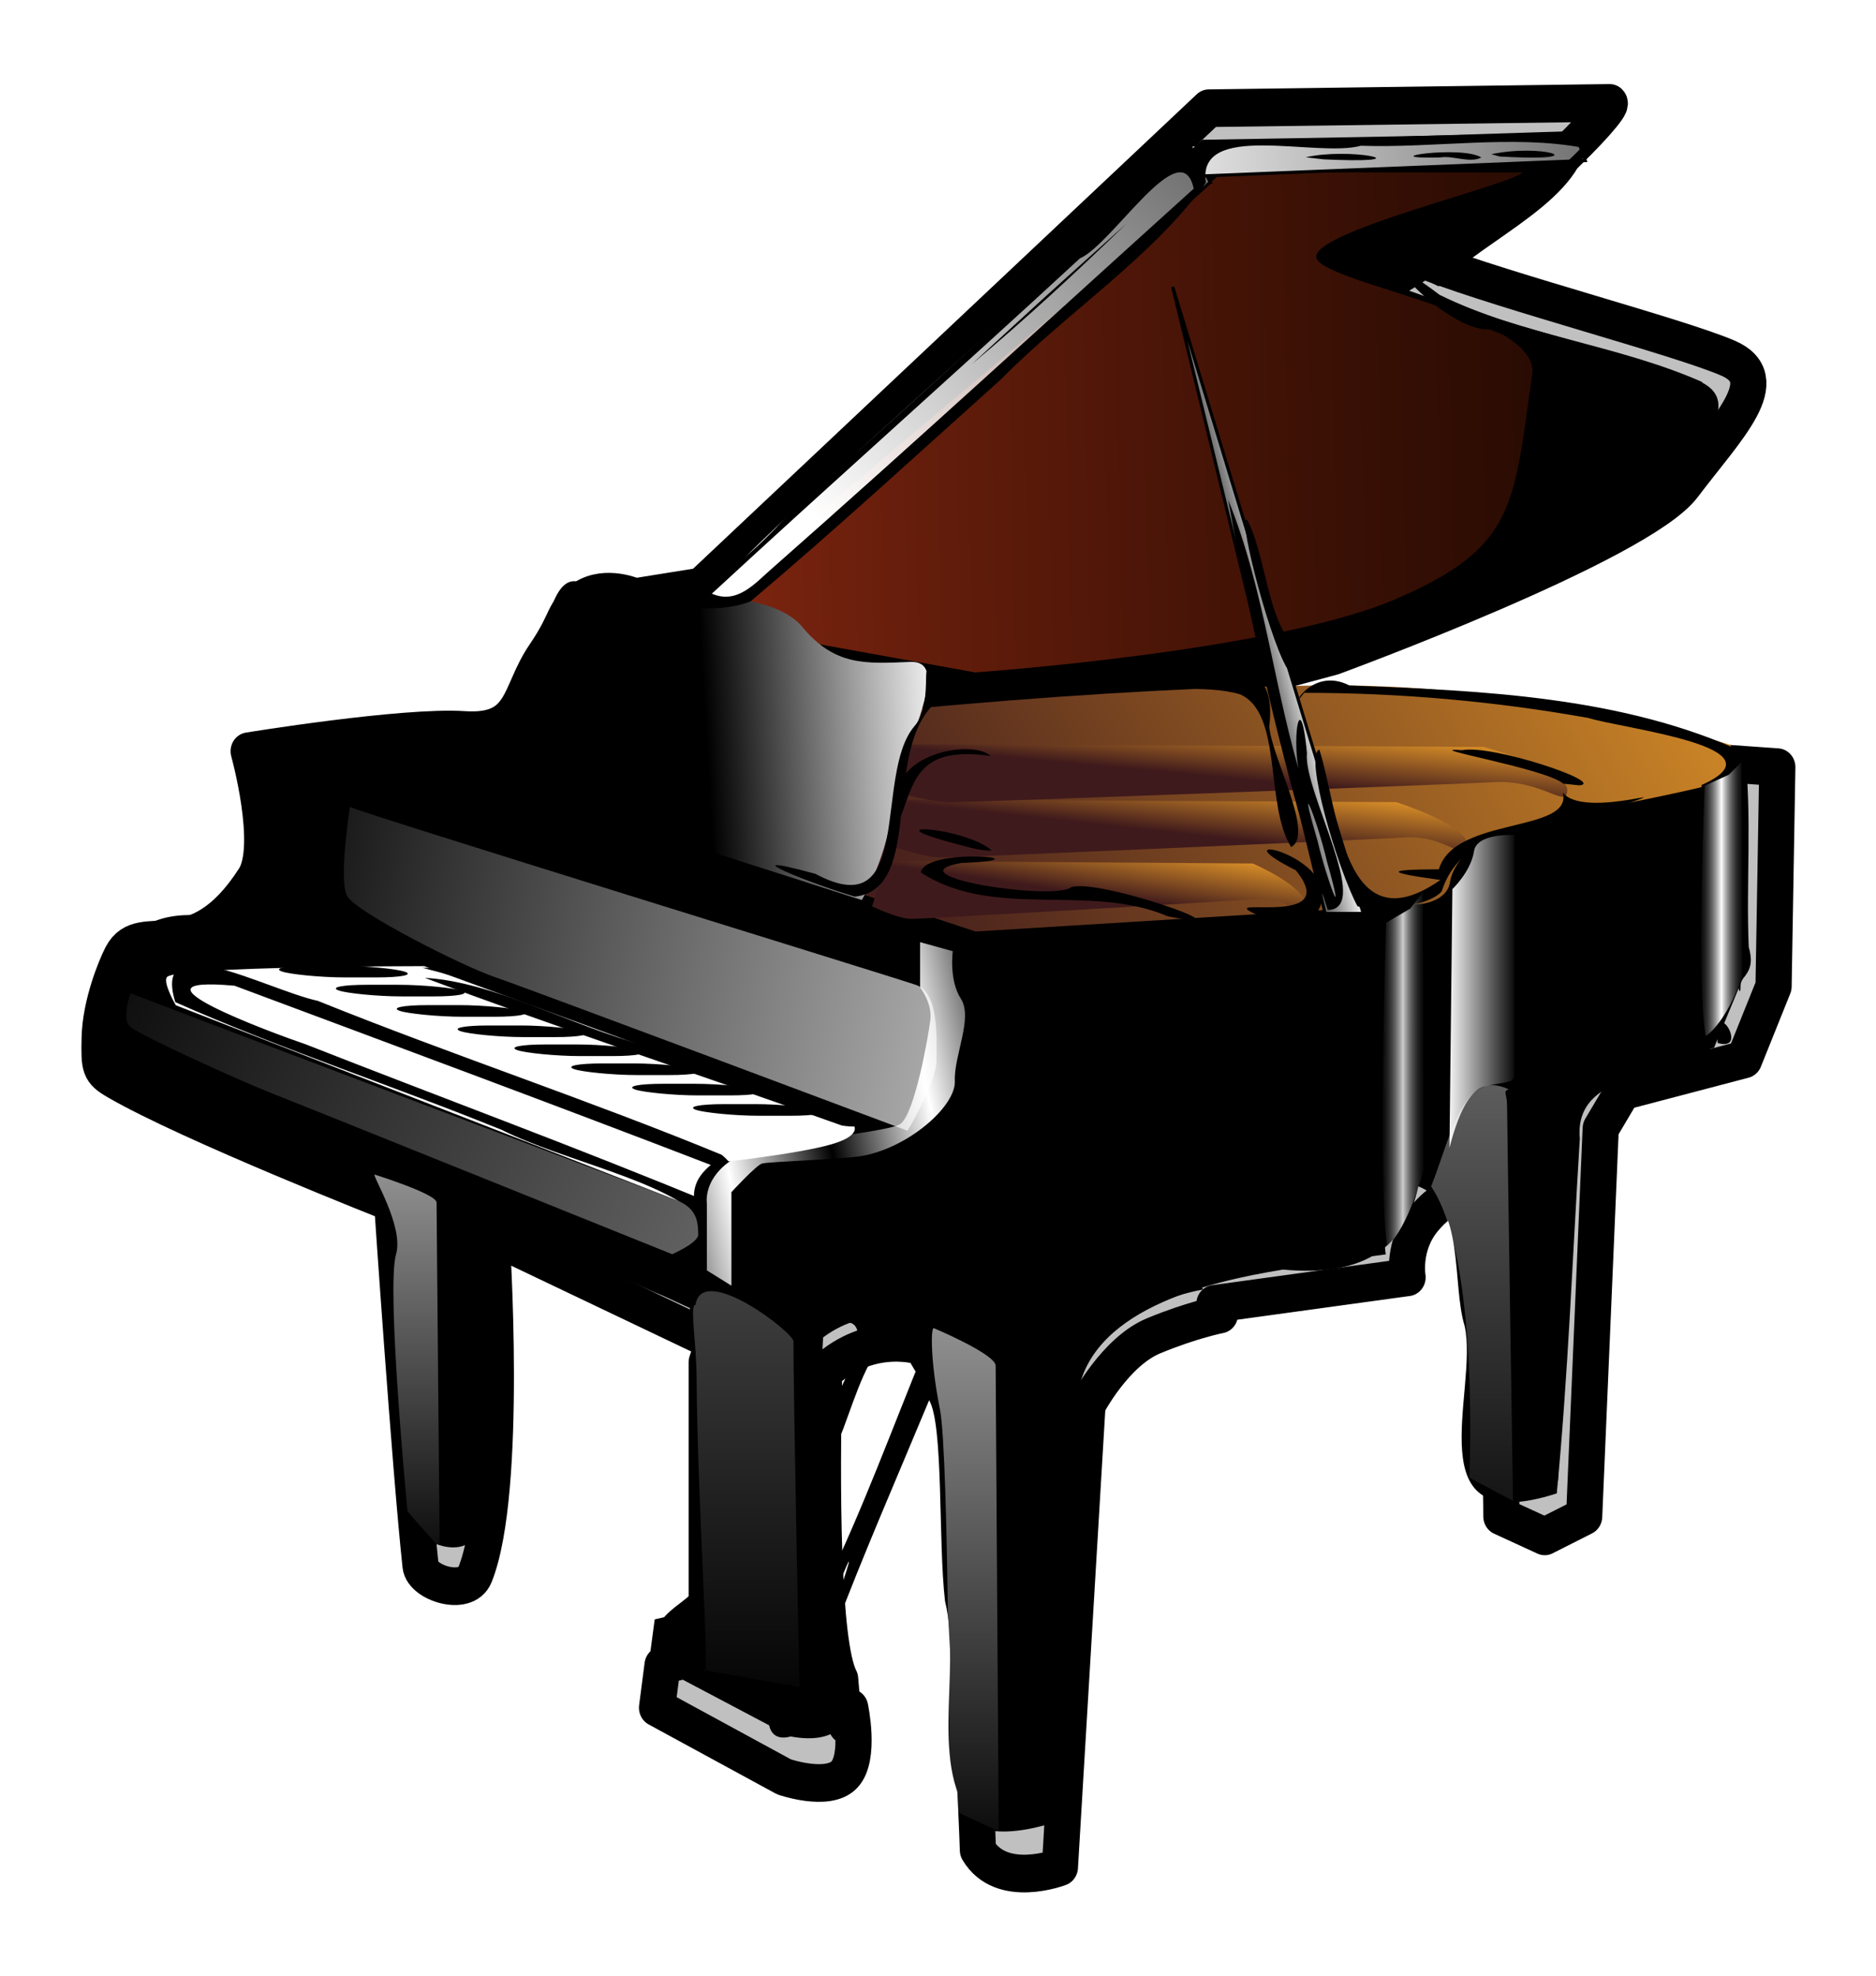 <?xml version="1.0" encoding="UTF-8" standalone="no"?>
<!-- Created with Inkscape (http://www.inkscape.org/) -->

<svg
   xmlns:dc="http://purl.org/dc/elements/1.1/"
   xmlns:cc="http://creativecommons.org/ns#"
   xmlns:rdf="http://www.w3.org/1999/02/22-rdf-syntax-ns#"
   xmlns:svg="http://www.w3.org/2000/svg"
   xmlns="http://www.w3.org/2000/svg"
   xmlns:xlink="http://www.w3.org/1999/xlink"
   xmlns:sodipodi="http://sodipodi.sourceforge.net/DTD/sodipodi-0.dtd"
   xmlns:inkscape="http://www.inkscape.org/namespaces/inkscape"
   width="406.725"
   height="428.368"
   id="svg2"
   sodipodi:version="0.32"
   inkscape:version="0.47 r22583"
   sodipodi:docname="vmpk.svg"
   inkscape:output_extension="org.inkscape.output.svg.inkscape"
   version="1.0">
  <defs
     id="defs4">
    <inkscape:perspective
       sodipodi:type="inkscape:persp3d"
       inkscape:vp_x="0 : 184.3152 : 1"
       inkscape:vp_y="0 : 1000 : 0"
       inkscape:vp_z="356.94171 : 184.3152 : 1"
       inkscape:persp3d-origin="178.47086 : 122.8768 : 1"
       id="perspective3194" />
    <linearGradient
       id="linearGradient3220">
      <stop
         style="stop-color:#3f1a1c;stop-opacity:1;"
         offset="0"
         id="stop3222" />
      <stop
         style="stop-color:#d88e27;stop-opacity:1;"
         offset="1"
         id="stop3224" />
    </linearGradient>
    <linearGradient
       inkscape:collect="always"
       id="linearGradient21874">
      <stop
         style="stop-color:#ffffff;stop-opacity:1;"
         offset="0"
         id="stop21876" />
      <stop
         style="stop-color:#ffffff;stop-opacity:0;"
         offset="1"
         id="stop21878" />
    </linearGradient>
    <linearGradient
       id="linearGradient19229">
      <stop
         style="stop-color:#e04422;stop-opacity:1;"
         offset="0"
         id="stop19231" />
      <stop
         style="stop-color:#6e1d05;stop-opacity:0.289;"
         offset="1"
         id="stop19233" />
    </linearGradient>
    <linearGradient
       inkscape:collect="always"
       id="linearGradient18346">
      <stop
         style="stop-color:#ffffff;stop-opacity:1;"
         offset="0"
         id="stop18348" />
      <stop
         style="stop-color:#ffffff;stop-opacity:0;"
         offset="1"
         id="stop18350" />
    </linearGradient>
    <linearGradient
       inkscape:collect="always"
       id="linearGradient15717">
      <stop
         style="stop-color:#ffffff;stop-opacity:1;"
         offset="0"
         id="stop15719" />
      <stop
         style="stop-color:#ffffff;stop-opacity:0;"
         offset="1"
         id="stop15721" />
    </linearGradient>
    <linearGradient
       inkscape:collect="always"
       id="linearGradient11326">
      <stop
         style="stop-color:#ffffff;stop-opacity:1;"
         offset="0"
         id="stop11328" />
      <stop
         style="stop-color:none"
         offset="1"
         id="stop11330" />
    </linearGradient>
    <linearGradient
       inkscape:collect="always"
       id="linearGradient11316">
      <stop
         style="stop-color:#ffffff;stop-opacity:1;"
         offset="0"
         id="stop11318" />
      <stop
         style="stop-color:#ffffff;stop-opacity:0;"
         offset="1"
         id="stop11320" />
    </linearGradient>
    <linearGradient
       inkscape:collect="always"
       id="linearGradient10433">
      <stop
         style="stop-color:#ffffff;stop-opacity:1;"
         offset="0"
         id="stop10435" />
      <stop
         style="stop-color:#ffffff;stop-opacity:0;"
         offset="1"
         id="stop10437" />
    </linearGradient>
    <linearGradient
       id="linearGradient8675">
      <stop
         style="stop-color:#000000;stop-opacity:1;"
         offset="0"
         id="stop8677" />
      <stop
         id="stop8683"
         offset="0.5"
         style="stop-color:#000000;stop-opacity:1;" />
      <stop
         style="stop-color:#ffffff;stop-opacity:1;"
         offset="1"
         id="stop8679" />
    </linearGradient>
    <linearGradient
       id="linearGradient8665">
      <stop
         style="stop-color:#000000;stop-opacity:1;"
         offset="0"
         id="stop8667" />
      <stop
         id="stop8673"
         offset="0.5"
         style="stop-color:#000000;stop-opacity:0.959;" />
      <stop
         style="stop-color:#000000;stop-opacity:0;"
         offset="1"
         id="stop8669" />
    </linearGradient>
    <linearGradient
       id="linearGradient7770">
      <stop
         style="stop-color:#000000;stop-opacity:1;"
         offset="0"
         id="stop7772" />
      <stop
         style="stop-color:#ffffff;stop-opacity:1;"
         offset="1"
         id="stop7774" />
    </linearGradient>
    <linearGradient
       id="linearGradient6605">
      <stop
         style="stop-color:#000000;stop-opacity:1;"
         offset="0"
         id="stop6607" />
      <stop
         style="stop-color:#91a3ae;stop-opacity:0.99;"
         offset="1"
         id="stop6609" />
    </linearGradient>
    <linearGradient
       inkscape:collect="always"
       xlink:href="#linearGradient6605"
       id="linearGradient6831"
       gradientUnits="userSpaceOnUse"
       x1="-350.014"
       y1="787.485"
       x2="-356.188"
       y2="748.156" />
    <linearGradient
       inkscape:collect="always"
       xlink:href="#linearGradient6605"
       id="linearGradient6833"
       gradientUnits="userSpaceOnUse"
       gradientTransform="translate(10,22)"
       x1="-350.014"
       y1="787.485"
       x2="-356.188"
       y2="748.156" />
    <linearGradient
       inkscape:collect="always"
       xlink:href="#linearGradient6605"
       id="linearGradient6835"
       gradientUnits="userSpaceOnUse"
       gradientTransform="translate(16,44)"
       x1="-350.014"
       y1="787.485"
       x2="-356.188"
       y2="748.156" />
    <linearGradient
       inkscape:collect="always"
       xlink:href="#linearGradient6605"
       id="linearGradient6837"
       gradientUnits="userSpaceOnUse"
       gradientTransform="translate(26,66)"
       x1="-350.014"
       y1="787.485"
       x2="-356.188"
       y2="748.156" />
    <linearGradient
       inkscape:collect="always"
       xlink:href="#linearGradient6605"
       id="linearGradient6839"
       gradientUnits="userSpaceOnUse"
       gradientTransform="translate(38,90)"
       x1="-350.014"
       y1="787.485"
       x2="-356.188"
       y2="748.156" />
    <linearGradient
       inkscape:collect="always"
       xlink:href="#linearGradient6605"
       id="linearGradient6841"
       gradientUnits="userSpaceOnUse"
       gradientTransform="translate(48,112)"
       x1="-350.014"
       y1="787.485"
       x2="-356.188"
       y2="748.156" />
    <linearGradient
       inkscape:collect="always"
       xlink:href="#linearGradient6605"
       id="linearGradient6843"
       gradientUnits="userSpaceOnUse"
       gradientTransform="translate(54,134)"
       x1="-350.014"
       y1="787.485"
       x2="-356.188"
       y2="748.156" />
    <linearGradient
       inkscape:collect="always"
       xlink:href="#linearGradient6605"
       id="linearGradient6845"
       gradientUnits="userSpaceOnUse"
       gradientTransform="translate(64,156)"
       x1="-350.014"
       y1="787.485"
       x2="-356.188"
       y2="748.156" />
    <linearGradient
       inkscape:collect="always"
       xlink:href="#linearGradient6605"
       id="linearGradient6847"
       gradientUnits="userSpaceOnUse"
       gradientTransform="translate(70,178)"
       x1="-350.014"
       y1="787.485"
       x2="-356.188"
       y2="748.156" />
    <linearGradient
       inkscape:collect="always"
       xlink:href="#linearGradient6605"
       id="linearGradient6849"
       gradientUnits="userSpaceOnUse"
       gradientTransform="translate(80,200)"
       x1="-350.014"
       y1="787.485"
       x2="-356.188"
       y2="748.156" />
    <linearGradient
       inkscape:collect="always"
       xlink:href="#linearGradient6605"
       id="linearGradient6851"
       gradientUnits="userSpaceOnUse"
       gradientTransform="translate(86,222)"
       x1="-350.014"
       y1="787.485"
       x2="-356.188"
       y2="748.156" />
    <linearGradient
       inkscape:collect="always"
       xlink:href="#linearGradient6605"
       id="linearGradient6853"
       gradientUnits="userSpaceOnUse"
       gradientTransform="translate(96,244)"
       x1="-350.014"
       y1="787.485"
       x2="-356.188"
       y2="748.156" />
    <linearGradient
       inkscape:collect="always"
       xlink:href="#linearGradient6605"
       id="linearGradient6855"
       gradientUnits="userSpaceOnUse"
       gradientTransform="translate(108,268)"
       x1="-350.014"
       y1="787.485"
       x2="-356.188"
       y2="748.156" />
    <linearGradient
       inkscape:collect="always"
       xlink:href="#linearGradient6605"
       id="linearGradient6857"
       gradientUnits="userSpaceOnUse"
       gradientTransform="translate(118,290)"
       x1="-350.014"
       y1="787.485"
       x2="-356.188"
       y2="748.156" />
    <linearGradient
       inkscape:collect="always"
       xlink:href="#linearGradient6605"
       id="linearGradient6859"
       gradientUnits="userSpaceOnUse"
       gradientTransform="translate(124,312)"
       x1="-350.014"
       y1="787.485"
       x2="-356.188"
       y2="748.156" />
    <linearGradient
       inkscape:collect="always"
       xlink:href="#linearGradient6605"
       id="linearGradient6861"
       gradientUnits="userSpaceOnUse"
       gradientTransform="translate(134,334)"
       x1="-350.014"
       y1="787.485"
       x2="-356.188"
       y2="748.156" />
    <linearGradient
       inkscape:collect="always"
       xlink:href="#linearGradient6605"
       id="linearGradient6863"
       gradientUnits="userSpaceOnUse"
       x1="-350.014"
       y1="787.485"
       x2="-356.188"
       y2="748.156" />
    <linearGradient
       inkscape:collect="always"
       xlink:href="#linearGradient6605"
       id="linearGradient6865"
       gradientUnits="userSpaceOnUse"
       gradientTransform="translate(10,22)"
       x1="-350.014"
       y1="787.485"
       x2="-356.188"
       y2="748.156" />
    <linearGradient
       inkscape:collect="always"
       xlink:href="#linearGradient6605"
       id="linearGradient6867"
       gradientUnits="userSpaceOnUse"
       gradientTransform="translate(16,44)"
       x1="-350.014"
       y1="787.485"
       x2="-356.188"
       y2="748.156" />
    <linearGradient
       inkscape:collect="always"
       xlink:href="#linearGradient6605"
       id="linearGradient6869"
       gradientUnits="userSpaceOnUse"
       gradientTransform="translate(26,66)"
       x1="-350.014"
       y1="787.485"
       x2="-356.188"
       y2="748.156" />
    <linearGradient
       inkscape:collect="always"
       xlink:href="#linearGradient6605"
       id="linearGradient6871"
       gradientUnits="userSpaceOnUse"
       gradientTransform="translate(38,90)"
       x1="-350.014"
       y1="787.485"
       x2="-356.188"
       y2="748.156" />
    <linearGradient
       inkscape:collect="always"
       xlink:href="#linearGradient6605"
       id="linearGradient6873"
       gradientUnits="userSpaceOnUse"
       gradientTransform="translate(48,112)"
       x1="-350.014"
       y1="787.485"
       x2="-356.188"
       y2="748.156" />
    <linearGradient
       inkscape:collect="always"
       xlink:href="#linearGradient6605"
       id="linearGradient6875"
       gradientUnits="userSpaceOnUse"
       gradientTransform="translate(54,134)"
       x1="-350.014"
       y1="787.485"
       x2="-356.188"
       y2="748.156" />
    <linearGradient
       inkscape:collect="always"
       xlink:href="#linearGradient6605"
       id="linearGradient6877"
       gradientUnits="userSpaceOnUse"
       gradientTransform="translate(64,156)"
       x1="-350.014"
       y1="787.485"
       x2="-356.188"
       y2="748.156" />
    <linearGradient
       inkscape:collect="always"
       xlink:href="#linearGradient6605"
       id="linearGradient6879"
       gradientUnits="userSpaceOnUse"
       gradientTransform="translate(70,178)"
       x1="-350.014"
       y1="787.485"
       x2="-356.188"
       y2="748.156" />
    <linearGradient
       inkscape:collect="always"
       xlink:href="#linearGradient6605"
       id="linearGradient6881"
       gradientUnits="userSpaceOnUse"
       gradientTransform="translate(80,200)"
       x1="-350.014"
       y1="787.485"
       x2="-356.188"
       y2="748.156" />
    <linearGradient
       inkscape:collect="always"
       xlink:href="#linearGradient6605"
       id="linearGradient6883"
       gradientUnits="userSpaceOnUse"
       gradientTransform="translate(86,222)"
       x1="-350.014"
       y1="787.485"
       x2="-356.188"
       y2="748.156" />
    <linearGradient
       inkscape:collect="always"
       xlink:href="#linearGradient6605"
       id="linearGradient6885"
       gradientUnits="userSpaceOnUse"
       gradientTransform="translate(96,244)"
       x1="-350.014"
       y1="787.485"
       x2="-356.188"
       y2="748.156" />
    <linearGradient
       inkscape:collect="always"
       xlink:href="#linearGradient6605"
       id="linearGradient6887"
       gradientUnits="userSpaceOnUse"
       gradientTransform="translate(108,268)"
       x1="-350.014"
       y1="787.485"
       x2="-356.188"
       y2="748.156" />
    <linearGradient
       inkscape:collect="always"
       xlink:href="#linearGradient6605"
       id="linearGradient6889"
       gradientUnits="userSpaceOnUse"
       gradientTransform="translate(118,290)"
       x1="-350.014"
       y1="787.485"
       x2="-356.188"
       y2="748.156" />
    <linearGradient
       inkscape:collect="always"
       xlink:href="#linearGradient6605"
       id="linearGradient6891"
       gradientUnits="userSpaceOnUse"
       gradientTransform="translate(124,312)"
       x1="-350.014"
       y1="787.485"
       x2="-356.188"
       y2="748.156" />
    <linearGradient
       inkscape:collect="always"
       xlink:href="#linearGradient6605"
       id="linearGradient6893"
       gradientUnits="userSpaceOnUse"
       gradientTransform="translate(134,334)"
       x1="-350.014"
       y1="787.485"
       x2="-356.188"
       y2="748.156" />
    <linearGradient
       inkscape:collect="always"
       xlink:href="#linearGradient7770"
       id="linearGradient7778"
       x1="-84.706"
       y1="290.29"
       x2="-66.626"
       y2="286.005"
       gradientUnits="userSpaceOnUse"
       spreadMethod="reflect"
       gradientTransform="matrix(0.712,0,0,0.665,341.675,-17.857)" />
    <linearGradient
       inkscape:collect="always"
       xlink:href="#linearGradient19229"
       id="linearGradient8661"
       x1="72.357"
       y1="335.219"
       x2="567.574"
       y2="325.219"
       gradientUnits="userSpaceOnUse"
       gradientTransform="matrix(0.712,0,0,0.665,-34.819,-109.1)" />
    <linearGradient
       inkscape:collect="always"
       xlink:href="#linearGradient8675"
       id="linearGradient8681"
       x1="-327.643"
       y1="274.209"
       x2="-179.929"
       y2="266.125"
       gradientUnits="userSpaceOnUse"
       gradientTransform="matrix(0.712,0,0,0.665,340.119,-15.34)" />
    <linearGradient
       inkscape:collect="always"
       xlink:href="#linearGradient10433"
       id="linearGradient10439"
       x1="305.576"
       y1="343.235"
       x2="511.637"
       y2="139.184"
       gradientUnits="userSpaceOnUse"
       gradientTransform="matrix(0.712,0,0,0.665,-34.819,-109.1)" />
    <linearGradient
       inkscape:collect="always"
       xlink:href="#linearGradient11316"
       id="linearGradient11322"
       x1="389.419"
       y1="225.047"
       x2="665.18"
       y2="217.476"
       gradientUnits="userSpaceOnUse"
       gradientTransform="matrix(0.712,0,0,0.665,-34.819,-109.1)" />
    <linearGradient
       inkscape:collect="always"
       xlink:href="#linearGradient11326"
       id="linearGradient13082"
       gradientUnits="userSpaceOnUse"
       gradientTransform="matrix(0.712,0,0,0.665,341.699,-16.289)"
       spreadMethod="reflect"
       x1="53.321"
       y1="328.713"
       x2="61.129"
       y2="328.713" />
    <linearGradient
       inkscape:collect="always"
       xlink:href="#linearGradient11326"
       id="linearGradient13959"
       gradientUnits="userSpaceOnUse"
       gradientTransform="matrix(0.712,0,0,0.86,272.63,-43.255)"
       spreadMethod="reflect"
       x1="53.321"
       y1="328.713"
       x2="61.129"
       y2="328.713" />
    <linearGradient
       inkscape:collect="always"
       xlink:href="#linearGradient15717"
       id="linearGradient15723"
       x1="-98.593"
       y1="289.053"
       x2="-332.374"
       y2="246.842"
       gradientUnits="userSpaceOnUse"
       gradientTransform="matrix(0.712,0,0,0.665,290.896,24.882)" />
    <linearGradient
       inkscape:collect="always"
       xlink:href="#linearGradient18346"
       id="linearGradient18352"
       x1="-29.718"
       y1="362.425"
       x2="-7.983"
       y2="362.425"
       gradientUnits="userSpaceOnUse"
       spreadMethod="reflect"
       gradientTransform="matrix(0.712,0,0,0.665,341.128,-17.549)" />
    <linearGradient
       inkscape:collect="always"
       xlink:href="#linearGradient21874"
       id="linearGradient19235"
       x1="-177.002"
       y1="454.625"
       x2="-177.002"
       y2="648.556"
       gradientUnits="userSpaceOnUse"
       gradientTransform="matrix(0.712,0,0,0.665,341.799,-15.667)" />
    <linearGradient
       inkscape:collect="always"
       xlink:href="#linearGradient18346"
       id="linearGradient20112"
       gradientUnits="userSpaceOnUse"
       gradientTransform="matrix(0.712,0,0,0.494,220.588,31.172)"
       x1="-177.002"
       y1="454.625"
       x2="-177.002"
       y2="648.556" />
    <linearGradient
       inkscape:collect="always"
       xlink:href="#linearGradient21874"
       id="linearGradient20116"
       gradientUnits="userSpaceOnUse"
       gradientTransform="matrix(0.712,0,0,0.665,452.675,-72.118)"
       x1="-177.002"
       y1="454.625"
       x2="-177.002"
       y2="648.556" />
    <linearGradient
       inkscape:collect="always"
       xlink:href="#linearGradient15717"
       id="linearGradient20120"
       gradientUnits="userSpaceOnUse"
       gradientTransform="matrix(0.682,0.175,0.015,0.255,230.984,213.459)"
       x1="-98.593"
       y1="289.053"
       x2="-332.374"
       y2="246.842" />
    <linearGradient
       inkscape:collect="always"
       xlink:href="#linearGradient21874"
       id="linearGradient21880"
       x1="-247.432"
       y1="411.575"
       x2="-215.855"
       y2="405.357"
       gradientUnits="userSpaceOnUse"
       spreadMethod="reflect"
       gradientTransform="matrix(0.712,0,0,0.665,339.964,-15.46)" />
    <linearGradient
       inkscape:collect="always"
       xlink:href="#linearGradient21874"
       id="linearGradient1472"
       gradientUnits="userSpaceOnUse"
       gradientTransform="matrix(1.378,0,0,0.494,409.589,61.303)"
       x1="-177.002"
       y1="454.625"
       x2="-177.002"
       y2="648.556" />
    <linearGradient
       inkscape:collect="always"
       xlink:href="#linearGradient3220"
       id="linearGradient3226"
       x1="332.481"
       y1="503.81"
       x2="587.332"
       y2="372.531"
       gradientUnits="userSpaceOnUse"
       gradientTransform="matrix(0.712,0,0,0.665,-34.819,-109.1)" />
    <linearGradient
       inkscape:collect="always"
       xlink:href="#linearGradient3220"
       id="linearGradient4129"
       x1="185.753"
       y1="318.016"
       x2="187.574"
       y2="299.965"
       gradientUnits="userSpaceOnUse"
       gradientTransform="matrix(0.712,0,0,0.665,195.446,-30.492)" />
    <linearGradient
       inkscape:collect="always"
       xlink:href="#linearGradient3220"
       id="linearGradient4133"
       gradientUnits="userSpaceOnUse"
       gradientTransform="matrix(0.608,0,0,0.665,195.961,-18.516)"
       x1="185.753"
       y1="318.016"
       x2="187.574"
       y2="299.965" />
    <linearGradient
       inkscape:collect="always"
       xlink:href="#linearGradient3220"
       id="linearGradient4137"
       gradientUnits="userSpaceOnUse"
       gradientTransform="matrix(0.455,0,0,0.665,193.278,-5.209)"
       x1="185.753"
       y1="318.016"
       x2="187.574"
       y2="299.965" />
    <linearGradient
       inkscape:collect="always"
       xlink:href="#linearGradient3220"
       id="linearGradient4334"
       gradientUnits="userSpaceOnUse"
       gradientTransform="matrix(0.712,0,0,0.665,-34.819,-109.1)"
       x1="332.481"
       y1="503.81"
       x2="587.332"
       y2="372.531" />
    <linearGradient
       inkscape:collect="always"
       xlink:href="#linearGradient3220"
       id="linearGradient4336"
       gradientUnits="userSpaceOnUse"
       gradientTransform="matrix(0.608,0,0,0.665,195.961,-18.516)"
       x1="185.753"
       y1="318.016"
       x2="187.574"
       y2="299.965" />
    <linearGradient
       inkscape:collect="always"
       xlink:href="#linearGradient3220"
       id="linearGradient4338"
       gradientUnits="userSpaceOnUse"
       gradientTransform="matrix(0.712,0,0,0.665,195.446,-30.492)"
       x1="185.753"
       y1="318.016"
       x2="187.574"
       y2="299.965" />
    <linearGradient
       inkscape:collect="always"
       xlink:href="#linearGradient19229"
       id="linearGradient4340"
       gradientUnits="userSpaceOnUse"
       gradientTransform="matrix(0.712,0,0,0.665,-34.819,-109.1)"
       x1="72.357"
       y1="335.219"
       x2="567.574"
       y2="325.219" />
    <linearGradient
       inkscape:collect="always"
       xlink:href="#linearGradient7770"
       id="linearGradient4342"
       gradientUnits="userSpaceOnUse"
       gradientTransform="matrix(0.712,0,0,0.665,341.675,-17.857)"
       spreadMethod="reflect"
       x1="-84.706"
       y1="290.29"
       x2="-66.626"
       y2="286.005" />
    <linearGradient
       inkscape:collect="always"
       xlink:href="#linearGradient10433"
       id="linearGradient4344"
       gradientUnits="userSpaceOnUse"
       gradientTransform="matrix(0.712,0,0,0.665,-34.819,-109.1)"
       x1="305.576"
       y1="343.235"
       x2="511.637"
       y2="139.184" />
    <linearGradient
       inkscape:collect="always"
       xlink:href="#linearGradient8675"
       id="linearGradient4346"
       gradientUnits="userSpaceOnUse"
       gradientTransform="matrix(0.712,0,0,0.665,340.119,-15.34)"
       x1="-327.643"
       y1="274.209"
       x2="-179.929"
       y2="266.125" />
    <linearGradient
       inkscape:collect="always"
       xlink:href="#linearGradient11316"
       id="linearGradient4348"
       gradientUnits="userSpaceOnUse"
       gradientTransform="matrix(0.712,0,0,0.665,-34.819,-109.1)"
       x1="389.419"
       y1="225.047"
       x2="665.18"
       y2="217.476" />
    <linearGradient
       inkscape:collect="always"
       xlink:href="#linearGradient3220"
       id="linearGradient4350"
       gradientUnits="userSpaceOnUse"
       gradientTransform="matrix(0.455,0,0,0.665,193.278,-5.209)"
       x1="185.753"
       y1="318.016"
       x2="187.574"
       y2="299.965" />
    <linearGradient
       inkscape:collect="always"
       xlink:href="#linearGradient11326"
       id="linearGradient4352"
       gradientUnits="userSpaceOnUse"
       gradientTransform="matrix(0.712,0,0,0.665,341.699,-16.289)"
       spreadMethod="reflect"
       x1="53.321"
       y1="328.713"
       x2="61.129"
       y2="328.713" />
    <linearGradient
       inkscape:collect="always"
       xlink:href="#linearGradient11326"
       id="linearGradient4354"
       gradientUnits="userSpaceOnUse"
       gradientTransform="matrix(0.712,0,0,0.86,272.63,-43.255)"
       spreadMethod="reflect"
       x1="53.321"
       y1="328.713"
       x2="61.129"
       y2="328.713" />
    <linearGradient
       inkscape:collect="always"
       xlink:href="#linearGradient15717"
       id="linearGradient4356"
       gradientUnits="userSpaceOnUse"
       gradientTransform="matrix(0.712,0,0,0.665,290.896,24.882)"
       x1="-98.593"
       y1="289.053"
       x2="-332.374"
       y2="246.842" />
    <linearGradient
       inkscape:collect="always"
       xlink:href="#linearGradient18346"
       id="linearGradient4358"
       gradientUnits="userSpaceOnUse"
       gradientTransform="matrix(0.712,0,0,0.665,341.128,-17.549)"
       spreadMethod="reflect"
       x1="-29.718"
       y1="362.425"
       x2="-7.983"
       y2="362.425" />
    <linearGradient
       inkscape:collect="always"
       xlink:href="#linearGradient21874"
       id="linearGradient4360"
       gradientUnits="userSpaceOnUse"
       gradientTransform="matrix(0.712,0,0,0.665,341.799,-15.667)"
       x1="-177.002"
       y1="454.625"
       x2="-177.002"
       y2="648.556" />
    <linearGradient
       inkscape:collect="always"
       xlink:href="#linearGradient18346"
       id="linearGradient4362"
       gradientUnits="userSpaceOnUse"
       gradientTransform="matrix(0.712,0,0,0.494,220.588,31.172)"
       x1="-177.002"
       y1="454.625"
       x2="-177.002"
       y2="648.556" />
    <linearGradient
       inkscape:collect="always"
       xlink:href="#linearGradient21874"
       id="linearGradient4364"
       gradientUnits="userSpaceOnUse"
       gradientTransform="matrix(0.712,0,0,0.665,452.675,-72.118)"
       x1="-177.002"
       y1="454.625"
       x2="-177.002"
       y2="648.556" />
    <linearGradient
       inkscape:collect="always"
       xlink:href="#linearGradient15717"
       id="linearGradient4366"
       gradientUnits="userSpaceOnUse"
       gradientTransform="matrix(0.682,0.175,0.015,0.255,230.984,213.459)"
       x1="-98.593"
       y1="289.053"
       x2="-332.374"
       y2="246.842" />
    <linearGradient
       inkscape:collect="always"
       xlink:href="#linearGradient21874"
       id="linearGradient4368"
       gradientUnits="userSpaceOnUse"
       gradientTransform="matrix(0.712,0,0,0.665,339.964,-15.46)"
       spreadMethod="reflect"
       x1="-247.432"
       y1="411.575"
       x2="-215.855"
       y2="405.357" />
    <linearGradient
       inkscape:collect="always"
       xlink:href="#linearGradient21874"
       id="linearGradient4370"
       gradientUnits="userSpaceOnUse"
       gradientTransform="matrix(1.378,0,0,0.494,409.589,61.303)"
       x1="-177.002"
       y1="454.625"
       x2="-177.002"
       y2="648.556" />
    <linearGradient
       inkscape:collect="always"
       xlink:href="#linearGradient21874"
       id="linearGradient4373"
       gradientUnits="userSpaceOnUse"
       gradientTransform="matrix(1.378,0,0,0.494,409.589,61.303)"
       x1="-177.002"
       y1="454.625"
       x2="-177.002"
       y2="648.556" />
    <linearGradient
       inkscape:collect="always"
       xlink:href="#linearGradient21874"
       id="linearGradient4376"
       gradientUnits="userSpaceOnUse"
       gradientTransform="matrix(0.712,0,0,0.665,339.964,-15.46)"
       spreadMethod="reflect"
       x1="-247.432"
       y1="411.575"
       x2="-215.855"
       y2="405.357" />
    <linearGradient
       inkscape:collect="always"
       xlink:href="#linearGradient15717"
       id="linearGradient4379"
       gradientUnits="userSpaceOnUse"
       gradientTransform="matrix(0.682,0.175,0.015,0.255,230.984,213.459)"
       x1="-98.593"
       y1="289.053"
       x2="-332.374"
       y2="246.842" />
    <linearGradient
       inkscape:collect="always"
       xlink:href="#linearGradient21874"
       id="linearGradient4382"
       gradientUnits="userSpaceOnUse"
       gradientTransform="matrix(0.712,0,0,0.665,452.675,-72.118)"
       x1="-177.002"
       y1="454.625"
       x2="-177.002"
       y2="648.556" />
    <linearGradient
       inkscape:collect="always"
       xlink:href="#linearGradient18346"
       id="linearGradient4385"
       gradientUnits="userSpaceOnUse"
       gradientTransform="matrix(0.712,0,0,0.494,220.588,31.172)"
       x1="-177.002"
       y1="454.625"
       x2="-177.002"
       y2="648.556" />
    <linearGradient
       inkscape:collect="always"
       xlink:href="#linearGradient21874"
       id="linearGradient4388"
       gradientUnits="userSpaceOnUse"
       gradientTransform="matrix(0.712,0,0,0.665,341.799,-15.667)"
       x1="-177.002"
       y1="454.625"
       x2="-177.002"
       y2="648.556" />
    <linearGradient
       inkscape:collect="always"
       xlink:href="#linearGradient18346"
       id="linearGradient4391"
       gradientUnits="userSpaceOnUse"
       gradientTransform="matrix(0.712,0,0,0.665,341.128,-17.549)"
       spreadMethod="reflect"
       x1="-29.718"
       y1="362.425"
       x2="-7.983"
       y2="362.425" />
    <linearGradient
       inkscape:collect="always"
       xlink:href="#linearGradient15717"
       id="linearGradient4394"
       gradientUnits="userSpaceOnUse"
       gradientTransform="matrix(0.712,0,0,0.665,290.896,24.882)"
       x1="-98.593"
       y1="289.053"
       x2="-332.374"
       y2="246.842" />
    <linearGradient
       inkscape:collect="always"
       xlink:href="#linearGradient11326"
       id="linearGradient4397"
       gradientUnits="userSpaceOnUse"
       gradientTransform="matrix(0.712,0,0,0.86,272.63,-43.255)"
       spreadMethod="reflect"
       x1="53.321"
       y1="328.713"
       x2="61.129"
       y2="328.713" />
    <linearGradient
       inkscape:collect="always"
       xlink:href="#linearGradient11326"
       id="linearGradient4400"
       gradientUnits="userSpaceOnUse"
       gradientTransform="matrix(0.712,0,0,0.665,341.699,-16.289)"
       spreadMethod="reflect"
       x1="53.321"
       y1="328.713"
       x2="61.129"
       y2="328.713" />
    <linearGradient
       inkscape:collect="always"
       xlink:href="#linearGradient3220"
       id="linearGradient4415"
       gradientUnits="userSpaceOnUse"
       gradientTransform="matrix(0.455,0,0,0.665,193.278,-5.209)"
       x1="185.753"
       y1="318.016"
       x2="187.574"
       y2="299.965" />
    <linearGradient
       inkscape:collect="always"
       xlink:href="#linearGradient11316"
       id="linearGradient4418"
       gradientUnits="userSpaceOnUse"
       gradientTransform="matrix(0.712,0,0,0.665,-34.819,-109.1)"
       x1="389.419"
       y1="225.047"
       x2="665.18"
       y2="217.476" />
    <linearGradient
       inkscape:collect="always"
       xlink:href="#linearGradient8675"
       id="linearGradient4421"
       gradientUnits="userSpaceOnUse"
       gradientTransform="matrix(0.712,0,0,0.665,340.119,-15.34)"
       x1="-327.643"
       y1="274.209"
       x2="-179.929"
       y2="266.125" />
    <linearGradient
       inkscape:collect="always"
       xlink:href="#linearGradient10433"
       id="linearGradient4424"
       gradientUnits="userSpaceOnUse"
       gradientTransform="matrix(0.712,0,0,0.665,-34.819,-109.1)"
       x1="305.576"
       y1="343.235"
       x2="511.637"
       y2="139.184" />
    <linearGradient
       inkscape:collect="always"
       xlink:href="#linearGradient7770"
       id="linearGradient4427"
       gradientUnits="userSpaceOnUse"
       gradientTransform="matrix(0.712,0,0,0.665,341.675,-17.857)"
       spreadMethod="reflect"
       x1="-84.706"
       y1="290.29"
       x2="-66.626"
       y2="286.005" />
    <linearGradient
       inkscape:collect="always"
       xlink:href="#linearGradient19229"
       id="linearGradient4430"
       gradientUnits="userSpaceOnUse"
       gradientTransform="matrix(0.712,0,0,0.665,-34.819,-109.1)"
       x1="72.357"
       y1="335.219"
       x2="567.574"
       y2="325.219" />
    <linearGradient
       inkscape:collect="always"
       xlink:href="#linearGradient3220"
       id="linearGradient4434"
       gradientUnits="userSpaceOnUse"
       gradientTransform="matrix(0.712,0,0,0.665,195.446,-30.492)"
       x1="185.753"
       y1="318.016"
       x2="187.574"
       y2="299.965" />
    <linearGradient
       inkscape:collect="always"
       xlink:href="#linearGradient3220"
       id="linearGradient4437"
       gradientUnits="userSpaceOnUse"
       gradientTransform="matrix(0.608,0,0,0.665,195.961,-18.516)"
       x1="185.753"
       y1="318.016"
       x2="187.574"
       y2="299.965" />
    <linearGradient
       inkscape:collect="always"
       xlink:href="#linearGradient3220"
       id="linearGradient4440"
       gradientUnits="userSpaceOnUse"
       gradientTransform="matrix(0.712,0,0,0.665,-34.819,-109.1)"
       x1="332.481"
       y1="503.81"
       x2="587.332"
       y2="372.531" />
    <inkscape:perspective
       id="perspective3204"
       inkscape:persp3d-origin="0.5 : 0.33333333 : 1"
       inkscape:vp_z="1 : 0.5 : 1"
       inkscape:vp_y="0 : 1000 : 0"
       inkscape:vp_x="0 : 0.5 : 1"
       sodipodi:type="inkscape:persp3d" />
    <filter
       inkscape:collect="always"
       id="filter4098"
       color-interpolation-filters="sRGB">
      <feGaussianBlur
         inkscape:collect="always"
         stdDeviation="8.421"
         id="feGaussianBlur4100" />
    </filter>
  </defs>
  <sodipodi:namedview
     id="base"
     pagecolor="#ffffff"
     bordercolor="#666666"
     borderopacity="1.0"
     inkscape:pageopacity="0.0"
     inkscape:pageshadow="2"
     inkscape:zoom="0.70000001"
     inkscape:cx="132.46681"
     inkscape:cy="179.68313"
     inkscape:document-units="px"
     inkscape:current-layer="layer3"
     inkscape:window-width="1280"
     inkscape:window-height="972"
     inkscape:window-x="-4"
     inkscape:window-y="-3"
     showgrid="false"
     inkscape:window-maximized="1"
     showborder="false"
     borderlayer="false"
     inkscape:showpageshadow="false">
    <sodipodi:guide
       position="22.648,31.327"
       orientation="0,356.942"
       id="guide4102" />
    <sodipodi:guide
       position="379.59,31.327"
       orientation="-368.63,0"
       id="guide4104" />
    <sodipodi:guide
       position="379.59,399.958"
       orientation="0,-356.942"
       id="guide4106" />
    <sodipodi:guide
       position="22.648,399.958"
       orientation="368.63,0"
       id="guide4108" />
  </sodipodi:namedview>
  <g
     inkscape:label="colour"
     inkscape:groupmode="layer"
     id="layer1"
     transform="translate(-6.442,-7.168)" />
  <g
     inkscape:groupmode="layer"
     id="layer2"
     inkscape:label="drawing"
     transform="translate(-6.442,-7.168)" />
  <g
     inkscape:groupmode="layer"
     id="layer3"
     inkscape:label="highlights"
     transform="translate(-6.442,-7.168)">
    <path
       style="fill:#c0c0c0;fill-opacity:1;fill-rule:evenodd;stroke:#000000;stroke-width:9.014;stroke-linecap:round;stroke-linejoin:round;stroke-miterlimit:1;stroke-opacity:1;stroke-dasharray:none;stroke-dashoffset:0;filter:url(#filter4098)"
       d="m 376.348,10.947 -99.852,1.272 -126.52,114.436 -16.503,2.543 c 0,0 -7.157,-3.144 -12.818,0.365 -5.66,3.509 -3.292,4.452 -9.824,13.67 -6.532,9.218 -4.863,18.706 -19.99,17.752 -15.127,-0.954 -53.634,5.086 -53.634,5.086 0,0 6.579,22.711 1.375,30.516 -15.081,22.619 -28.109,9.309 -33.058,18.482 -1.421,2.634 -5.277,11.516 -5.448,19.663 -0.146,6.948 -0.094,7.813 4.126,10.172 18.064,10.099 68.761,29.245 68.761,29.245 0,0 4.428,63.136 7.074,86.779 0.466,4.166 11.346,7.489 13.555,2.227 8.403,-20.015 4.126,-81.194 4.126,-81.194 l 55.351,25.339 -1.717,4.995 0,69.933 -11.002,2.543 -1.375,10.172 31.63,16.53 c 0,0 10.903,3.634 15.029,-0.499 4.126,-4.132 1.474,-16.031 1.474,-16.031 0,0 -0.88,13.226 -2.5,-6.856 -4.568,-8.499 -4.654,-46.758 -3.981,-73.474 11.727,-10.362 24.359,-6.132 24.359,-6.132 l 8.054,13.08 c 0,0 5.355,89.457 5.896,107.439 5.845,9.485 20.431,4.088 20.431,4.088 l 6.876,-110.621 c 0,0 6.876,-12.715 16.503,-16.53 9.627,-3.815 16.503,-5.086 16.503,-5.086 l -1.375,-2.543 48.133,-6.358 c 0,0 -1.375,-7.629 4.126,-13.987 5.501,-6.358 9.478,-5.67 10.607,-3.541 8.732,16.477 8.646,74.745 8.646,74.745 l 10.804,4.77 9.824,-4.77 4.126,-92.82 5.501,-8.901 30.255,-7.629 7.317,-17.485 0.934,-52.448 -169.152,-11.444 58.397,-15.076 c 0,0 76.374,-26.884 87.376,-40.871 C 405.767,88.509 418.144,77.065 405.767,71.979 393.39,66.893 350.936,56.243 331.505,49.092 353.568,36.012 377.723,12.218 376.348,10.947 z"
       id="path3105-6"
       sodipodi:nodetypes="ccccssscsssscsscccccccsccccccccscccssccccccccccsscc"
       transform="matrix(0.87,0,0,0.906,27.983,19.559)" />
    <path
       style="fill:#000000;fill-opacity:1;fill-rule:evenodd;stroke:#000000;stroke-width:0.688px;stroke-linecap:butt;stroke-linejoin:miter;stroke-opacity:1"
       d="m 349.277,37.52 -84.868,1.092 -107.535,98.261 -14.026,2.184 c 0,0 -6.083,-2.699 -10.894,0.313 -4.811,3.013 -2.798,3.823 -8.35,11.738 -5.552,7.915 -4.133,16.062 -16.99,15.243 -12.857,-0.819 -45.585,4.367 -45.585,4.367 0,0 5.592,19.501 1.169,26.203 -12.818,19.422 -23.891,7.993 -28.097,15.87 -1.208,2.262 -4.485,9.889 -4.631,16.884 -0.124,5.966 -0.08,6.709 3.507,8.734 15.353,8.672 58.443,25.111 58.443,25.111 0,0 3.764,54.212 6.012,74.513 0.396,3.577 9.643,6.431 11.521,1.912 7.142,-17.186 3.507,-69.718 3.507,-69.718 l 47.045,21.757 -1.46,4.289 0,60.048 -9.351,2.184 -1.169,8.734 26.884,14.193 c 0,0 9.267,3.12 12.774,-0.428 3.507,-3.548 1.253,-13.765 1.253,-13.765 0,0 -0.748,11.357 -2.125,-5.887 -3.883,-7.298 -3.955,-40.149 -3.384,-63.089 9.967,-8.898 20.704,-5.266 20.704,-5.266 l 6.845,11.231 c 0,0 4.551,76.813 5.011,92.253 4.968,8.144 17.365,3.51 17.365,3.51 l 5.844,-94.986 c 0,0 5.844,-10.918 14.026,-14.193 8.182,-3.275 14.026,-4.367 14.026,-4.367 l -1.169,-2.184 40.91,-5.459 c 0,0 -1.169,-6.551 3.507,-12.01 4.675,-5.459 8.056,-4.869 9.015,-3.04 7.422,14.148 7.349,64.18 7.349,64.18 l 9.183,4.096 8.35,-4.096 3.507,-79.701 4.675,-7.643 25.715,-6.551 6.219,-15.013 0.794,-45.035 -143.77,-9.826 49.635,-12.945 c 0,0 64.914,-23.084 74.264,-35.094 9.351,-12.01 19.871,-21.836 9.351,-26.203 -10.52,-4.367 -46.603,-13.512 -63.118,-19.652 18.752,-11.231 39.283,-31.662 38.114,-32.754 z"
       id="path3105"
       sodipodi:nodetypes="ccccssscsssscsscccccccsccccccccscccssccccccccccsscc" />
    <path
       style="fill:url(#linearGradient4440);fill-opacity:1;fill-rule:evenodd;stroke:none"
       d="m 103.818,171.558 114.139,37.545 96.569,-5.951 c 0,0 5.637,-0.585 6.264,-4.681 0.626,-4.096 5.011,-9.361 12.528,-11.701 7.517,-2.34 49.484,-9.361 50.11,-11.701 0.626,-2.34 -1.879,-6.436 -1.879,-6.436 0,0 -41.341,-13.457 -88.945,-12.872 -47.605,0.585 -98.587,5.266 -188.786,15.797 z"
       id="path2229"
       sodipodi:nodetypes="cccssscsc" />
    <path
       style="fill:url(#linearGradient4437);fill-opacity:1;fill-rule:evenodd;stroke:none"
       d="m 202.942,180.511 106.206,0.546 c 0,0 15.457,4.913 15.457,9.28 0,4.367 -4.488,-2.184 -13.463,-1.638 -8.975,0.546 -96.732,4.367 -100.721,4.367 -3.989,0 -11.468,-2.729 -11.468,-2.729 l 3.989,-9.826 z"
       id="path4131"
       sodipodi:nodetypes="ccssscc" />
    <path
       style="fill:url(#linearGradient4434);fill-opacity:1;fill-rule:evenodd;stroke:none"
       d="m 203.628,168.535 124.483,0.546 c 0,0 18.117,4.913 18.117,9.28 0,4.367 -5.26,-2.184 -15.78,-1.638 -10.52,0.546 -113.379,4.367 -118.055,4.367 -4.675,0 -13.442,-2.729 -13.442,-2.729 l 4.675,-9.826 z"
       id="path3248"
       sodipodi:nodetypes="ccssscc" />
    <path
       style="fill:#ffffff;fill-opacity:1;fill-rule:evenodd;stroke:none"
       d="m 98.423,216.609 c 0,0 -53.485,0.024 -55.747,2.34 -1.055,1.081 1.879,6.143 1.879,6.143 l 112.748,43.881 c 0,0 -0.94,-2.194 0,-4.973 0.94,-2.779 3.758,-4.681 3.758,-4.681 0,0 18.165,-1.901 25.681,-4.096 7.517,-2.194 4.385,-4.681 4.385,-4.681 L 98.423,216.609 z"
       id="path4855"
       sodipodi:nodetypes="csccsczcc" />
    <path
       style="fill:url(#linearGradient4430);fill-opacity:1;fill-rule:evenodd;stroke:none"
       d="m 336.587,44.544 -65.123,0 -115.245,97.27 61.661,11.122 c 0,0 64.402,-4.49 90.908,-15.795 C 335.134,125.904 334.586,116.863 338.622,88.265 340.474,75.141 290.797,68.306 291.815,62.603 292.832,56.9 333.534,47.396 336.587,44.544 z"
       id="path7780"
       sodipodi:nodetypes="ccccsssc" />
    <path
       style="fill:url(#linearGradient4427);fill-opacity:1;fill-rule:evenodd;stroke:#000000;stroke-width:0.688px;stroke-linecap:butt;stroke-linejoin:miter;stroke-opacity:1"
       d="m 293.737,205.198 -33.06,-135.874 41.325,135.874 -8.265,0 z"
       id="path6895" />
    <path
       style="fill:url(#linearGradient4424);fill-opacity:1;fill-rule:evenodd;stroke:#000000;stroke-width:0.688px;stroke-linecap:butt;stroke-linejoin:miter;stroke-opacity:1"
       d="m 268.817,46.677 -105.769,94.762 -20.866,-0.672 c 0,0 23.025,-7.393 23.025,-10.081 0,-2.688 100.013,-91.402 100.013,-91.402 l 3.598,7.393 z"
       id="path9558" />
    <path
       style="fill:url(#linearGradient4421);fill-opacity:1;fill-rule:evenodd;stroke:none"
       d="M 193.28,202.276 99.57,172.308 c 0,0 22.793,-13.094 23.81,-20.698 1.018,-7.604 3.053,-20.91 9.158,-18.059 6.105,2.851 -2.31,4.54 7.865,3.59 10.176,-0.95 32.837,-2.639 39.959,5.915 7.123,8.554 13.759,7.992 23.404,7.604 9.158,-0.369 -0.763,16.378 -3.496,29.799 -1.393,12.74 -6.991,21.816 -6.991,21.816 z"
       id="path8663"
       sodipodi:nodetypes="ccssssscc" />
    <path
       style="fill:url(#linearGradient4418);fill-opacity:1;fill-rule:evenodd;stroke:#000000;stroke-width:0.688px;stroke-linecap:butt;stroke-linejoin:miter;stroke-opacity:1"
       d="m 347.964,35.923 -83.464,2.688 2.159,6.721 83.464,-3.36 -2.159,-6.049 z"
       id="path10441" />
    <path
       style="fill:url(#linearGradient4415);fill-opacity:1;fill-rule:evenodd;stroke:none"
       d="m 198.506,193.817 79.531,0.546 c 0,0 11.575,4.913 11.575,9.28 0,4.367 -3.36,-2.184 -10.081,-1.638 -6.721,0.546 -72.437,4.367 -75.424,4.367 -2.987,0 -8.588,-2.729 -8.588,-2.729 l 2.987,-9.826 z"
       id="path4135"
       sodipodi:nodetypes="ccssscc" />
    <g
       id="g4264"
       transform="matrix(0.277,0,0.44,0.147,-185.563,159.91)">
      <g
         id="g4248">
        <rect
           style="fill:#000001;fill-opacity:1;fill-rule:nonzero;stroke:none"
           id="rect4240"
           width="95.714"
           height="17.143"
           x="288.571"
           y="385.219"
           rx="35.607"
           ry="38.906" />
        <rect
           style="fill:#000001;fill-opacity:1;fill-rule:nonzero;stroke:none"
           id="rect4242"
           width="95.714"
           height="17.143"
           x="288.571"
           y="413.219"
           rx="35.607"
           ry="38.906" />
        <rect
           style="fill:#000001;fill-opacity:1;fill-rule:nonzero;stroke:none"
           id="rect4244"
           width="95.714"
           height="17.143"
           x="288.571"
           y="443.219"
           rx="35.607"
           ry="38.906" />
        <rect
           style="fill:#000001;fill-opacity:1;fill-rule:nonzero;stroke:none"
           id="rect4246"
           width="95.714"
           height="17.143"
           x="288.571"
           y="473.219"
           rx="35.607"
           ry="38.906" />
      </g>
      <g
         transform="translate(0,116)"
         id="g4254">
        <rect
           style="fill:#000001;fill-opacity:1;fill-rule:nonzero;stroke:none"
           id="rect4256"
           width="95.714"
           height="17.143"
           x="288.571"
           y="385.219"
           rx="35.607"
           ry="38.906" />
        <rect
           style="fill:#000001;fill-opacity:1;fill-rule:nonzero;stroke:none"
           id="rect4258"
           width="95.714"
           height="17.143"
           x="288.571"
           y="413.219"
           rx="35.607"
           ry="38.906" />
        <rect
           style="fill:#000001;fill-opacity:1;fill-rule:nonzero;stroke:none"
           id="rect4260"
           width="95.714"
           height="17.143"
           x="288.571"
           y="443.219"
           rx="35.607"
           ry="38.906" />
        <rect
           style="fill:#000001;fill-opacity:1;fill-rule:nonzero;stroke:none"
           id="rect4262"
           width="95.714"
           height="17.143"
           x="288.571"
           y="473.219"
           rx="35.607"
           ry="38.906" />
      </g>
    </g>
    <path
       style="fill:#000000"
       d="m 219.365,403.595 c -12.559,-10.948 -4.208,-33.739 -8.039,-49.343 -1.503,-12.853 -0.284,-38.156 -3.442,-43.544 -6.88,16.542 -14.304,33.506 -20.496,49.911 4.017,4.891 9.737,26.513 -9.511,22.988 -8.682,2.397 -3.299,-14.44 -1.194,-2.584 17.951,2.833 12.722,-15.324 3.987,-20.539 -0.005,-12.564 -0.187,-32.385 3.558,-40.22 -2.96,-3.432 -8.158,-38.953 10.935,-28.656 13.679,-1.179 16.628,9.028 14.122,12.131 5.453,4.475 1.775,25.318 3.946,35.409 1.212,19.816 1.776,39.672 3.339,59.466 24.401,12.664 14.814,-23.156 17.795,-35.842 1.582,-20.104 1.136,-40.849 3.586,-60.69 8.977,-13.266 26.138,-18.713 40.821,-21.981 33.739,-0.483 21.109,-16.045 39.772,-21.493 11.641,21.189 9.161,57.231 9.64,69.554 20.612,8.35 12.619,-20.034 15.376,-31.234 1.933,-17.389 -0.333,-35.536 4.742,-52.406 4.131,-11.827 27.303,-3.856 26.715,-16.043 0.113,-17.045 0.225,-34.091 0.338,-51.136 18.404,-8.194 -16.596,-12.108 -24.574,-14.537 -20.292,-3.632 -40.952,-5.456 -61.613,-5.443 -3.472,4.963 1.172,-6.034 9.851,-1.591 28.916,1.112 59.391,2.397 85.703,14.57 1.583,13.391 0.261,28.261 0.854,42.121 2.406,8.551 -5.369,5.024 -8.577,23.241 -9.575,4.851 -29.378,3.843 -28.049,18.298 -1.581,25.64 -2.547,51.332 -4.995,76.91 -31.225,10.061 -16.824,-22.266 -19.979,-36.319 -2.792,-9.017 0.089,-26.456 -10.046,-30.239 -2.978,14.04 -12.695,19.585 -29.316,18.037 -16.814,2.727 -42.429,8.873 -44.638,27.962 -2.663,30.626 -1.857,61.624 -5.617,92.08 -4.478,1.361 -10.456,2.54 -14.998,1.162 z M 185.477,350.935 c 8.043,-16.659 14.427,-34.145 21.423,-51.248 -12.621,-11.476 -15.546,18.453 -21.902,25.782 -0.587,3.2 -3.393,38.524 0.479,25.466 z m 3.718,-0.888 c 5.354,-16.141 -8.13,19.175 0,-10e-6 l 0,10e-6 z m -3.675,-35.868 c 3.636,-6.316 13.865,-25.812 -0.554,-18.944 -0.044,3.264 -1.599,25.028 0.554,18.944 z M 384.188,199.484 c 0.405,-7.646 -1.68,25.984 -0.419,22.277 0.334,-7.421 0.379,-14.85 0.419,-22.277 z M 163.094,368.603 c 8.156,-1.863 -16.422,-2.537 -4.542,-2.905 5.187,-2.357 16.955,3.288 4.542,2.905 z m -13.89,-4.037 c -3.186,-10.406 13.236,-9.484 8.445,-20.05 -0.411,-18.164 -0.748,-36.333 -1.678,-54.482 -12.643,-3.393 -31.261,-16.257 -40.18,-13.115 -1.682,21.134 -1.004,42.741 -4.132,63.579 -23.292,8.892 -18.003,-18.754 -19.412,-31.894 -4.654,-14.792 5.599,-38.706 -8.694,-48.061 -16.708,-7.81 -34.9,-13.39 -50.906,-22.13 -6.228,-15.45 -3.059,-35.568 19.19,-32.582 24.721,-4.751 -3.973,-40.975 22.735,-37.491 13.529,-3.291 33.471,2.428 43.773,-5.493 5.949,-12.772 7.899,-36.785 29.052,-26.26 20.118,-0.224 30.057,-21.685 45.218,-31.748 24.908,-22.387 49.428,-45.151 74.508,-67.371 27.869,-0.462 55.739,-0.926 83.601,-1.703 -0.029,14.539 -22.251,22.899 -32.38,33.49 -8.387,-4.091 -6.793,-5.54 -0.658,-2.895 10.475,-9.11 22.092,-17.529 31.67,-27.207 -14.765,-2.781 -32.131,0.152 -47.875,-0.386 -9.663,2.639 -35.656,-5.494 -33.609,8.025 -11.697,16.23 -30.111,28.087 -44.407,42.602 -17.996,16.139 -35.78,32.501 -54.285,48.132 -15.888,6.299 -42.895,-10.367 -43.123,14.778 -2.512,24.605 -32.265,15.035 -50.219,18.895 -13.832,-2.586 -11.863,6.893 -9.397,16.663 3.617,20.119 -21.984,20.652 -31.87,25.724 -1.293,6.792 -4.962,23.682 6.287,26.069 16.888,7.591 34.87,13.35 51.04,22.143 3.116,24.951 2.522,50.281 4.939,75.336 21.343,9.805 11.047,-24.151 14.76,-35.326 1.278,-8.757 0.757,-34.095 0.467,-31.387 18.424,4.827 34.057,16.323 52.655,20.709 -1.116,-13.204 3.154,-25.885 -3.855,-31.297 -34.351,-13.238 -69.065,-26.09 -103.583,-38.98 -25.762,-2.294 8.075,10.202 15.474,12.719 29.373,11.543 59.064,22.455 88.177,34.531 3.577,17.954 -21.446,-3.248 -30.001,-4.012 -12.498,-7.104 30.119,11.74 25.786,8.029 -30.131,-12.265 -60.714,-23.66 -90.616,-36.354 31.324,10.668 61.529,24.218 92.533,35.662 -7.934,-8.386 -30.125,-12.642 -43.401,-19.316 -23.451,-9.527 -47.749,-17.474 -70.79,-27.701 -5.197,-16.771 19.701,-2.722 30.906,-0.273 28.992,11.698 58.783,21.499 87.553,33.368 10.247,8.444 3.259,24.995 3.664,36.374 -15.359,-3.428 -3.107,27.155 -6.513,38.205 -2.256,8.782 6.159,23.621 -6.986,26.263 -1.021,7.383 -2.848,10.986 -3.862,6.22 z m 24.428,-233.997 c 30.863,-27.184 61.106,-54.97 91.611,-82.502 -2.684,-12.566 -17.649,12.107 -24.684,15.123 -26.357,24.354 -53.627,48.508 -79.785,72.676 5.506,2.368 9.315,-2.215 12.858,-5.297 z m 51.787,-52.085 c 8.35,-7.698 16.814,-15.287 25.286,-22.867 -10.815,10.465 -21.876,20.712 -33.477,30.42 2.73,-2.518 5.461,-5.035 8.191,-7.553 z M 168.042,323.204 c 1.914,-8.557 -2.845,-26.755 3.772,-30.114 1.243,18.243 1.131,36.593 0.758,54.87 -8.243,15.834 -3.555,-19.43 -4.529,-24.756 z m 3.063,-21.632 c -0.624,1.668 0.04,25.301 0.095,7.152 l -0.024,-3.811 -0.071,-3.341 -1e-5,10e-6 z m 3.643,-41.835 c 10.804,-3.056 14.417,-0.41 0.995,0.769 l -2.676,0.247 1.681,-1.017 0,1e-5 z m 14.213,-8.576 c -30.073,-10.748 -60.521,-20.805 -90.399,-32.003 14.692,0.745 32.035,10.496 47.794,14.698 15.069,5.217 30.105,10.506 45.296,15.416 9.071,-4.36 5.653,-4.2 7.257,-9.194 4.758,8.25 5.51,-12.943 -1.032,-15.896 -5.196,-5.278 -8.099,-5.558 -7.672,-8.433 -32.654,-11.713 -66.67,-20.208 -98.981,-32.551 33.822,9.948 67.834,20.093 101.287,31.223 9.733,7.269 -0.872,-10.161 -10.666,-8.132 -27.944,-10.603 32.521,8.437 6.003,-0.64 -7.862,-1.863 -18.927,-7.271 -3.347,-2.455 18.351,-1.792 22.219,14.995 17.663,19.82 9.056,9.983 3.13,30.767 -13.203,28.148 z M 202.626,225.559 c -5.343,-4.574 0.31,4.808 0,0 l 0,0 z m -2.666,-5.988 c 0.253,-7.335 0.562,-6.356 -1.62,-0.422 -3.734,1.436 0.289,1.568 1.62,0.422 z m -48.263,15.013 c -18,-5.555 -35.52,-13.054 -53.709,-17.619 17.077,-0.103 34.513,11.209 51.726,15.584 8.357,2.453 20.851,8.563 4.143,2.749 l -2.16,-0.713 -1e-5,0 z m 227.144,-1.318 c -1.267,-11.109 7.231,2.126 -1e-5,-1e-5 l 1e-5,1e-5 z M 259.609,205.798 c -17.126,-7.298 -37.61,0.855 -53.537,-9.499 1.099,-5.742 28.858,-2.804 8.774,-2.049 -14.932,2.637 17.399,7.926 23.356,5.539 3.604,-3.276 42.292,10.28 21.407,6.009 z m 21.891,0.733 c -16.734,-6.675 17.082,3.059 5.876,-10.697 -19.27,-9.703 13.075,-2.5 4.242,9.664 -2.234,2.702 -7.181,0.877 -10.119,1.032 z m 12.797,-2.096 c -9.268,-29.125 -16.188,-59.014 -21.561,-88.852 8.178,20.126 9.908,41.96 16.534,62.532 -3.506,-7.039 -1.089,-24.752 0.522,-7.69 -0.87,8.169 14.318,33.904 4.504,34.01 z m -0.184,-10.57 c -2.158,-9.245 -6.702,-20.305 -2.015,-4.385 1.95,8.417 6.439,20.059 2.015,4.385 l -10e-6,0 z m 6.629,9.749 c -4.299,-8.04 -11.639,-32.951 -8.259,-33.942 4.187,12.887 5.126,42.968 26.246,28.261 -11.887,-1.647 -12.113,-2.267 -0.331,-2.313 3.328,-11.508 29.128,-7.809 26.866,-16.633 4.819,6.149 29.764,-3.19 10.177,3.748 -12.621,4.988 -31.616,2.517 -36.429,17.66 -2.75,3.258 -14.029,4.731 -18.27,3.22 z m -108.989,-2.065 c -8.237,-2.362 -28.832,-10.484 -8.541,-4.949 21.65,11.54 12.525,-21.427 21.45,-31.968 4.958,-5.523 0.126,-20.355 5.2,-5.638 -12.739,10.024 -2.555,40.875 -18.109,42.556 z m 21.558,-11.561 c -18.739,-4.906 2.559,-3.521 8.175,1.586 -2.822,0.026 -5.499,-0.893 -8.175,-1.586 z m 73.052,0.808 c -5.754,-9.188 -1.772,-28.99 -11.06,-33.107 -7.953,-2.332 -18.174,-0.077 -25.844,-2.3 12.743,1.131 34.75,-11.621 32.151,9.293 0.714,7.143 9.845,23.373 4.753,26.114 z m -85.15,-5.323 c -4.76,-15.211 16.328,-18.163 19.933,-14.428 -16.517,-2.347 -16.486,6.23 -19.933,14.428 z M 86.856,182.358 c -13.461,-4.575 9.087,0.968 0,0 l 0,0 z m -13.631,-3.913 c -17.014,-6.796 21.579,5.943 6e-6,0 l -6e-6,0 z m 272.134,-1.392 c -3.787,-3.332 -31.916,-7.997 -21.904,-7.254 6.521,-1.287 31.345,7.061 25.39,7.62 l -3.486,-0.366 -1e-5,-2e-5 z M 215.091,158.37 c 8.362,-0.926 40.692,-5.345 16.835,-0.275 -4.937,-0.033 -13.739,1.27 -16.835,0.275 z m 70.25,-6.557 c -4.352,-7.794 -11.094,-35.381 -8.337,-31.676 5.875,11.779 4.02,38.465 24.614,25.722 28.737,-8.921 59.578,-22.308 74.948,-47.993 -9.714,-14.334 -31.958,-12.764 -47.137,-19.296 -9.517,0.714 -28.546,-20.984 -10.917,-7.506 17.921,8.851 38.703,10.844 56.921,18.899 10.109,17.894 -16.99,30.693 -29.383,40.489 -18.331,10.381 -38.89,18.134 -59.831,21.928 l -0.878,-0.568 0,0 z m 10.061,-86.617 c -5.028,-10.487 16.15,1.022 0,0 l 0,0 z m -5.876,-23.931 c 9.451,-2.17 25.021,1.154 6.841,0.565 l -2.907,-0.113 -3.934,-0.452 0,0 z m 29.204,0.036 c -15.637,0.387 4.565,-2.749 8.872,0.012 -2.501,1.301 -6.106,-0.481 -8.872,-0.012 z m 11.04,-0.701 c 10.979,-2.32 22.184,1.438 4.296,0.622 l -2.497,-0.128 -1.8,-0.493 0,0 z"
       id="path1350"
       sodipodi:nodetypes="cccccccccccccccccccccccccccccccccccccccccccccccccccccccccccccccccccccccccccccccccccccccccccccccccccccccccccccccccccccccccccccccccccccccccccccccccccccccccccccccccccccccccccccccccccccccccccccccccccccccccccccccccccccccccccccccccccccccccc" />
    <path
       style="fill:url(#linearGradient4400);fill-opacity:1;fill-rule:evenodd;stroke:none"
       d="m 381.273,175.108 -5.257,2.381 c 0,0 -1.809,43.921 0.229,54.291 4.696,-3.282 7.925,-12.81 7.925,-12.81 l -0.172,-46.591 -2.726,2.729 z"
       id="path11324"
       sodipodi:nodetypes="cccccc" />
    <path
       style="opacity:0.8;fill:url(#linearGradient4397);fill-opacity:1;fill-rule:evenodd;stroke:none"
       d="m 312.204,204.128 -5.257,3.078 c 0,0 -1.809,56.768 0.229,70.172 4.696,-4.242 7.925,-16.557 7.925,-16.557 l -0.172,-60.22 -2.726,3.527 z"
       id="path13957"
       sodipodi:nodetypes="cccccc" />
    <path
       style="opacity:0.694;fill:url(#linearGradient4394);fill-opacity:1;fill-rule:evenodd;stroke:none"
       d="m 82.313,182.09 c 0,0 -2.506,15.797 -0.626,19.307 1.879,3.51 25.055,15.212 31.945,17.552 6.89,2.34 89.572,33.349 89.572,33.349 0,0 6.264,-10.531 6.264,-15.212 0,-4.681 0.626,-14.627 -4.385,-16.382 -5.011,-1.755 -120.891,-37.445 -122.77,-38.615 z"
       id="path13961" />
    <path
       style="fill:url(#linearGradient4391);fill-opacity:1;fill-rule:evenodd;stroke:#000000;stroke-width:0.688px;stroke-linecap:butt;stroke-linejoin:miter;stroke-opacity:1"
       d="m 335.085,187.852 c 0,0 -8.727,-0.627 -9.399,3.762 -0.671,4.389 -4.699,8.152 -4.699,8.152 l -0.671,59.571 c 0,0 2.685,-15.05 8.056,-16.304 5.371,-1.254 6.713,-0.627 6.713,-3.135 0,-2.508 0,-52.674 0,-52.047 z"
       id="path17471" />
    <path
       style="opacity:0.6;fill:url(#linearGradient4388);fill-opacity:1;fill-rule:evenodd;stroke:none"
       d="m 208.875,295.081 c 0,0 13.427,5.644 13.427,8.152 0,2.508 0.671,100.958 0.671,100.958 l -10.741,-5.017 c 0,0 0,-76.502 -2.014,-86.535 -2.014,-10.033 -2.014,-17.558 -1.343,-17.558 z"
       id="path18354" />
    <path
       style="opacity:0.6;fill:url(#linearGradient4385);fill-opacity:1;fill-rule:evenodd;stroke:none"
       d="m 87.664,261.798 c 0,0 13.427,4.188 13.427,6.05 0,1.862 0.671,74.927 0.671,74.927 l -6.971,-7.964 c 0,0 -4.641,-48.335 -2.485,-55.741 1.756,-6.032 -5.313,-17.272 -4.641,-17.272 z"
       id="path20110"
       sodipodi:nodetypes="csccsc" />
    <path
       style="opacity:0.4;fill:url(#linearGradient4382);fill-opacity:1;fill-rule:evenodd;stroke:none"
       d="m 333.531,243.311 c -1.325,0.502 -0.354,0.963 -0.354,3.471 0,2.508 1.298,85.746 1.298,85.746 l -9.489,-5.017 c 0,0 2.302,-47.72 -8.278,-63.132 4.25,-10.618 6.898,-25.78 16.822,-21.068 z"
       id="path20114"
       sodipodi:nodetypes="cscccc" />
    <path
       style="opacity:0.394;fill:url(#linearGradient4379);fill-opacity:1;fill-rule:evenodd;stroke:none"
       d="m 34.768,222.458 c 0,0 -2.04,5.438 -0.16,7.244 1.88,1.807 24.347,11.984 31,14.573 6.653,2.589 86.56,34.783 86.56,34.783 0,0 5.76,-2.497 5.653,-4.29 -0.107,-1.794 0.267,-5.451 -4.573,-7.354 -4.84,-1.904 -116.653,-44.046 -118.48,-44.956 z"
       id="path20118"
       sodipodi:nodetypes="csscssc" />
    <path
       style="fill:url(#linearGradient4376);fill-opacity:1;fill-rule:evenodd;stroke:none"
       d="m 205.927,211.412 0,9.823 c 0,0 2.657,3.31 2.215,7.033 -0.443,3.723 -3.43,20.501 -6.53,22.57 -3.1,2.069 -31.284,4.015 -37.042,8.152 -5.758,4.137 -4.872,9.102 -4.872,9.102 l 0,14.48 5.315,3.31 0,-20.272 c 0,0 5.315,-5.792 6.644,-6.206 1.329,-0.414 17.396,-0.888 21.703,-1.655 10.123,-1.803 20.347,-10.825 20.097,-16.242 -0.248,-5.373 3.986,-13.652 1.329,-17.79 -2.657,-4.137 -1.772,-10.343 -1.772,-10.343 l -7.087,-1.962 z"
       id="path20999"
       sodipodi:nodetypes="ccsssccccsssscc" />
    <path
       style="opacity:0.244;fill:url(#linearGradient4373);fill-opacity:1;fill-rule:evenodd;stroke:none"
       d="m 157.228,290.044 c 1.422,-9.296 21.271,5.963 21.254,7.935 -0.084,9.854 1.298,75.902 1.298,74.927 l -20.774,-3.723 c 1.593,5.384 -1.357,-35.7 -1.539,-63.281 -0.053,-8.052 -1.539,-15.858 -0.24,-15.858 z"
       id="path1470"
       sodipodi:nodetypes="csccsc" />
  </g>
</svg>
